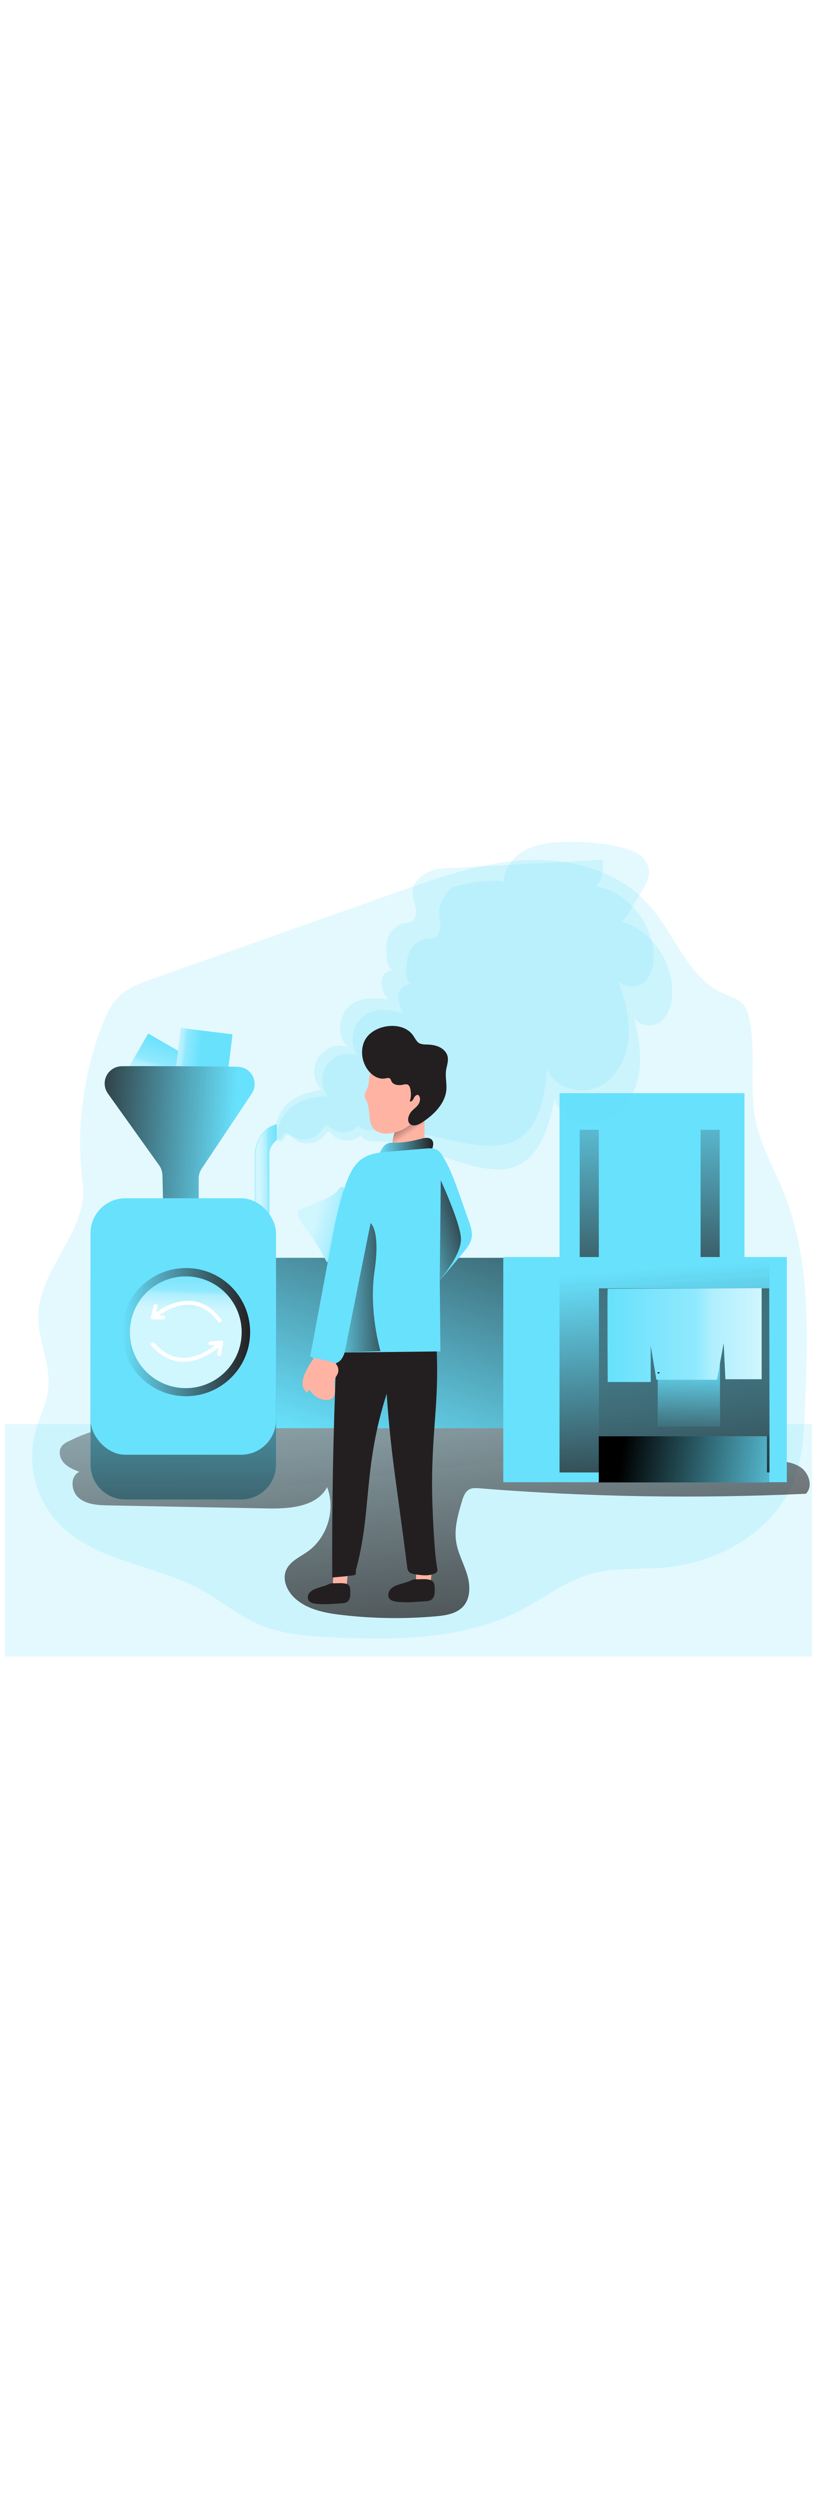<svg id="_0074_recycling" xmlns="http://www.w3.org/2000/svg" xmlns:xlink="http://www.w3.org/1999/xlink" viewBox="0 0 500 500" data-imageid="recycling-36" imageName="Recycling" class="illustrations_image" style="width: 166px;"><defs><style>.cls-1_recycling-36{clip-path:url(#clippath);}.cls-2_recycling-36{fill:url(#linear-gradient);}.cls-2_recycling-36,.cls-3_recycling-36,.cls-4_recycling-36,.cls-5_recycling-36,.cls-6_recycling-36,.cls-7_recycling-36,.cls-8_recycling-36,.cls-9_recycling-36,.cls-10_recycling-36,.cls-11_recycling-36,.cls-12_recycling-36,.cls-13_recycling-36,.cls-14_recycling-36,.cls-15_recycling-36,.cls-16_recycling-36,.cls-17_recycling-36,.cls-18_recycling-36,.cls-19_recycling-36,.cls-20_recycling-36,.cls-21_recycling-36,.cls-22_recycling-36,.cls-23_recycling-36,.cls-24_recycling-36,.cls-25_recycling-36,.cls-26_recycling-36,.cls-27_recycling-36,.cls-28_recycling-36{stroke-width:0px;}.cls-3_recycling-36,.cls-29_recycling-36{opacity:.18;}.cls-3_recycling-36,.cls-29_recycling-36,.cls-14_recycling-36,.cls-15_recycling-36,.cls-16_recycling-36,.cls-17_recycling-36,.cls-18_recycling-36,.cls-19_recycling-36{isolation:isolate;}.cls-3_recycling-36,.cls-29_recycling-36,.cls-28_recycling-36{fill:#68e1fd;}.cls-4_recycling-36{fill:url(#linear-gradient-11-recycling-36);}.cls-5_recycling-36{fill:url(#linear-gradient-12-recycling-36);}.cls-6_recycling-36{fill:url(#linear-gradient-10-recycling-36);}.cls-7_recycling-36{fill:url(#linear-gradient-17-recycling-36);}.cls-8_recycling-36{fill:url(#linear-gradient-15-recycling-36);}.cls-9_recycling-36{fill:url(#linear-gradient-21-recycling-36);}.cls-10_recycling-36{fill:url(#linear-gradient-18-recycling-36);}.cls-11_recycling-36{fill:url(#linear-gradient-14-recycling-36);}.cls-12_recycling-36{fill:url(#linear-gradient-22-recycling-36);}.cls-13_recycling-36{fill:url(#linear-gradient-20-recycling-36);}.cls-14_recycling-36{fill:url(#linear-gradient-19-recycling-36);}.cls-14_recycling-36,.cls-15_recycling-36,.cls-16_recycling-36,.cls-17_recycling-36,.cls-18_recycling-36,.cls-19_recycling-36{opacity:.69;}.cls-15_recycling-36{fill:url(#linear-gradient-13-recycling-36);}.cls-16_recycling-36{fill:url(#linear-gradient-16-recycling-36);}.cls-30_recycling-36{fill:none;stroke:#000;stroke-miterlimit:10;stroke-width:1.04px;}.cls-17_recycling-36{fill:url(#linear-gradient-8-recycling-36);}.cls-18_recycling-36{fill:url(#linear-gradient-7-recycling-36);}.cls-19_recycling-36{fill:url(#linear-gradient-5-recycling-36);}.cls-20_recycling-36{fill:url(#linear-gradient-4-recycling-36);}.cls-21_recycling-36{fill:url(#linear-gradient-2-recycling-36);}.cls-22_recycling-36{fill:url(#linear-gradient-3-recycling-36);}.cls-23_recycling-36{fill:url(#linear-gradient-9-recycling-36);}.cls-24_recycling-36{fill:url(#linear-gradient-6-recycling-36);}.cls-25_recycling-36{fill:#231f20;}.cls-26_recycling-36{fill:#fff;}.cls-27_recycling-36{fill:#ffb4a3;}</style><clipPath id="clippath_recycling-36"><path class="cls-3_recycling-36 targetColor" d="M23.05,291.16c.26,14.32,7.56,28.13,6.03,42.36-.98,9.01-5.41,17.25-7.79,25.99-5.03,19.3.02,39.83,13.42,54.59,21.82,23.54,58.23,25.07,86.38,40.5,11.6,6.39,21.84,15.13,33.92,20.51,14.81,6.59,31.4,7.66,47.59,8.33,37.77,1.56,77.31,1.06,110.88-16.33,14.28-7.39,27.24-17.75,42.73-22.07,13.99-3.9,28.82-2.53,43.3-3.69,33.35-2.69,67.07-21.8,78.93-53.09,5.32-14.04,5.99-29.34,6.59-44.34,1.77-43.73,3.26-89.02-13.26-129.54-5.52-13.52-13-26.38-16.2-40.63-4.62-20.61.11-42.41-4.2-63.08-.66-3.15-1.6-6.39-3.72-8.79-2.87-3.25-7.35-4.4-11.33-6.12-22.11-9.53-29.84-36.55-46.01-54.35-18.03-19.88-46.49-27.54-73.28-26.28-26.78,1.25-52.51,10.31-77.79,19.26l-147.36,52.23c-7.34,2.61-15,5.39-20.53,10.92-4.66,4.65-7.39,10.85-9.75,16.99-11.79,30.37-15.84,63.19-11.79,95.51,3.49,29.37-27.29,51.35-26.74,81.12Z" style="fill: rgb(104, 225, 253);"/></clipPath><linearGradient id="linear-gradient-recycling-36" x1="403.27" y1="173.73" x2="385.02" y2="345.75" gradientUnits="userSpaceOnUse"><stop offset="0" stop-color="#231f20" stop-opacity="0"/><stop offset="1" stop-color="#231f20"/></linearGradient><linearGradient id="linear-gradient-2-recycling-36" x1="387.98" y1="3938.84" x2="383.25" y2="3765.33" gradientTransform="translate(-31 4081.54) scale(1 -1)" xlink:href="#linear-gradient-recycling-36"/><linearGradient id="linear-gradient-3-recycling-36" x1="460.89" y1="3942.56" x2="456.17" y2="3769.05" gradientTransform="translate(-31 4081.54) scale(1 -1)" xlink:href="#linear-gradient-recycling-36"/><linearGradient id="linear-gradient-4-recycling-36" x1="360.4" y1="3883.41" x2="403.25" y2="3510.41" gradientTransform="translate(-119.87 4079.16) scale(1 -1)" xlink:href="#linear-gradient-recycling-36"/><linearGradient id="linear-gradient-5-recycling-36" x1="288.2" y1="3861.96" x2="276.72" y2="3861.85" gradientTransform="translate(-119.87 4079.16) scale(1 -1)" gradientUnits="userSpaceOnUse"><stop offset=".02" stop-color="#fff" stop-opacity="0"/><stop offset=".58" stop-color="#fff" stop-opacity=".39"/><stop offset=".68" stop-color="#fff" stop-opacity=".68"/><stop offset="1" stop-color="#fff"/></linearGradient><linearGradient id="linear-gradient-6-recycling-36" x1="256.6" y1="3704.87" x2="333.57" y2="3931.27" gradientTransform="translate(-31 4081.54) scale(1 -1)" xlink:href="#linear-gradient-recycling-36"/><linearGradient id="linear-gradient-7-recycling-36" x1="220.87" y1="3956.18" x2="213.22" y2="3930.68" gradientTransform="translate(-3419.37 1927) rotate(60) scale(1 -1)" xlink:href="#linear-gradient-5-recycling-36"/><linearGradient id="linear-gradient-8-recycling-36" x1="240" y1="3939.77" x2="223.65" y2="3941.41" gradientTransform="translate(-3817.66 381.79) rotate(82.97) scale(1 -1)" xlink:href="#linear-gradient-5-recycling-36"/><linearGradient id="linear-gradient-9-recycling-36" x1="396" y1="260.96" x2="407.73" y2="420.27" xlink:href="#linear-gradient-recycling-36"/><linearGradient id="linear-gradient-10-recycling-36" x1="260.04" y1="3877.41" x2="162.14" y2="3882.8" gradientTransform="translate(-119.87 4079.16) scale(1 -1)" xlink:href="#linear-gradient-recycling-36"/><linearGradient id="linear-gradient-11-recycling-36" x1="230.56" y1="3825.07" x2="229.66" y2="3594.62" gradientTransform="translate(-119.87 4079.16) scale(1 -1)" xlink:href="#linear-gradient-recycling-36"/><linearGradient id="linear-gradient-12-recycling-36" x1="104.47" y1="3782.08" x2="181.68" y2="3782.08" gradientTransform="translate(-31 4081.54) scale(1 -1)" xlink:href="#linear-gradient-recycling-36"/><linearGradient id="linear-gradient-13-recycling-36" x1="144.31" y1="3822.3" x2="143.4" y2="3796.2" gradientTransform="translate(-31 4081.54) scale(1 -1)" xlink:href="#linear-gradient-5-recycling-36"/><linearGradient id="linear-gradient-14-recycling-36" x1="441.94" y1="3702.59" x2="445.54" y2="3895.23" gradientTransform="translate(-31 4081.54) scale(1 -1)" xlink:href="#linear-gradient-recycling-36"/><linearGradient id="linear-gradient-15-recycling-36" x1="446.34" y1="3763.14" x2="444.99" y2="3697.88" gradientTransform="translate(-31 4081.54) scale(1 -1)" xlink:href="#linear-gradient-recycling-36"/><linearGradient id="linear-gradient-16-recycling-36" x1="485.81" y1="3777.91" x2="578.67" y2="3777.91" xlink:href="#linear-gradient-5-recycling-36"/><linearGradient id="linear-gradient-17-recycling-36" x1="405.9" y1="3711.29" x2="600.49" y2="3680.64" gradientTransform="translate(-31 4081.54) scale(1 -1)" gradientUnits="userSpaceOnUse"><stop offset="0" stop-color="#000"/><stop offset=".46" stop-color="#000" stop-opacity=".18"/><stop offset=".52" stop-color="#000" stop-opacity=".13"/><stop offset="1" stop-color="#000" stop-opacity="0"/></linearGradient><linearGradient id="linear-gradient-18-recycling-36" x1="247.85" y1="179.16" x2="239.16" y2="166.35" xlink:href="#linear-gradient-recycling-36"/><linearGradient id="linear-gradient-19-recycling-36" x1="342.78" y1="3839.17" x2="309.92" y2="3847.27" xlink:href="#linear-gradient-5-recycling-36"/><linearGradient id="linear-gradient-20-recycling-36" x1="348.5" y1="3888.56" x2="380.83" y2="3888.56" gradientTransform="translate(-119.87 4079.16) scale(1 -1)" xlink:href="#linear-gradient-recycling-36"/><linearGradient id="linear-gradient-21-recycling-36" x1="317.28" y1="3806.15" x2="362.52" y2="3806.82" gradientTransform="translate(-119.87 4079.16) scale(1 -1)" xlink:href="#linear-gradient-recycling-36"/><linearGradient id="linear-gradient-22-recycling-36" x1="359.59" y1="3833.43" x2="407.03" y2="3847.45" gradientTransform="translate(-119.87 4079.16) scale(1 -1)" xlink:href="#linear-gradient-recycling-36"/></defs><g id="background_recycling-36"><path class="cls-29_recycling-36 targetColor" d="M23.05,291.16c.26,14.32,7.56,28.13,6.03,42.36-.98,9.01-5.41,17.25-7.79,25.99-5.03,19.3.02,39.83,13.42,54.59,21.82,23.54,58.23,25.07,86.38,40.5,11.6,6.39,21.84,15.13,33.92,20.51,14.81,6.59,31.4,7.66,47.59,8.33,37.77,1.56,77.31,1.06,110.88-16.33,14.28-7.39,27.24-17.75,42.73-22.07,13.99-3.9,28.82-2.53,43.3-3.69,33.35-2.69,67.07-21.8,78.93-53.09,5.32-14.04,5.99-29.34,6.59-44.34,1.77-43.73,3.26-89.02-13.26-129.54-5.52-13.52-13-26.38-16.2-40.63-4.62-20.61.11-42.41-4.2-63.08-.66-3.15-1.6-6.39-3.72-8.79-2.87-3.25-7.35-4.4-11.33-6.12-22.11-9.53-29.84-36.55-46.01-54.35-18.03-19.88-46.49-27.54-73.28-26.28-26.78,1.25-52.51,10.31-77.79,19.26l-147.36,52.23c-7.34,2.61-15,5.39-20.53,10.92-4.66,4.65-7.39,10.85-9.75,16.99-11.79,30.37-15.84,63.19-11.79,95.51,3.49,29.37-27.29,51.35-26.74,81.12Z" style="fill: rgb(104, 225, 253);"/><g class="cls-1_recycling-36"><rect class="cls-3_recycling-36 targetColor" x="2.89" y="354.85" width="486.28" height="140.03" style="fill: rgb(104, 225, 253);"/></g></g><g id="machine_recycling-36"><rect class="cls-28_recycling-36 targetColor" x="337.07" y="155.51" width="111.42" height="234.13" style="fill: rgb(104, 225, 253);"/><rect class="cls-2_recycling-36" x="337.07" y="155.51" width="111.42" height="234.13"/><rect class="cls-28_recycling-36 targetColor" x="349.22" y="177.57" width="11.51" height="77.21" style="fill: rgb(104, 225, 253);"/><rect class="cls-28_recycling-36 targetColor" x="422.04" y="177.57" width="11.51" height="77.21" style="fill: rgb(104, 225, 253);"/><rect class="cls-21_recycling-36" x="349.22" y="177.57" width="11.51" height="77.21"/><rect class="cls-22_recycling-36" x="422.04" y="177.57" width="11.51" height="77.21"/><path class="cls-20_recycling-36" d="M41.24,365.23c-1.53.64-2.89,1.61-4,2.85-2.25,2.89-1.29,7.33,1.15,10.05,2.45,2.73,5.99,4.16,9.4,5.51-5.74,2.56-5.08,11.73-.26,15.75,4.82,4.02,11.64,4.33,17.92,4.45l95.85,1.84c13.38.26,29.53-1.02,35.77-12.85,5.2,13.59.15,30.32-11.66,38.75-4.8,3.41-10.81,5.94-13.08,11.34-2.46,5.85.74,12.75,5.46,16.99,7.55,6.79,18.15,8.79,28.23,9.95,18.76,2.18,37.69,2.45,56.51.8,5.95-.53,12.44-1.51,16.47-5.92,4.62-5.07,4.36-12.95,2.33-19.49-2.02-6.55-5.49-12.67-6.53-19.44-1.27-8.12,1.08-16.32,3.4-24.2.87-2.97,2.03-6.29,4.85-7.59,1.69-.8,3.65-.64,5.52-.5,65.5,5.27,131.28,6.37,196.92,3.31,4.36-4.34,1.97-12.35-3.07-15.87-5.04-3.52-11.58-3.81-17.72-4.05-57.04-2.21-60.83-27.79-117.49-34.24-56.66-6.45-166.45,6.14-223.46,8.14-27.97.98-57.03,1.64-82.49,14.42Z"/><path class="cls-28_recycling-36 targetColor" d="M153.56,248.52v-57.55s1.28-14.07,13.19-16.71v9.51s-4.4,3.2-4.4,8.07v65.86s-6.15,10.07-8.79-9.19Z" style="fill: rgb(104, 225, 253);"/><path class="cls-19_recycling-36" d="M153.78,248.47v-57.55s1.28-14.07,13.19-16.71v9.51s-4.4,3.2-4.4,8.07v65.86s-6.11,10.07-8.79-9.19Z"/><rect class="cls-28_recycling-36 targetColor" x="160.65" y="254.7" width="177.94" height="102.63" style="fill: rgb(104, 225, 253);"/><rect class="cls-24_recycling-36" x="160.65" y="254.7" width="177.94" height="102.63"/><rect class="cls-28_recycling-36 targetColor" x="303.18" y="254.22" width="170.81" height="135.65" style="fill: rgb(104, 225, 253);"/><rect class="cls-28_recycling-36 targetColor" x="74.1" y="128.37" width="40.2" height="34.53" transform="translate(-79.02 154.4) rotate(-60)" style="fill: rgb(104, 225, 253);"/><rect class="cls-18_recycling-36" x="74.1" y="128.37" width="40.2" height="34.53" transform="translate(-79.02 154.4) rotate(-60)"/><rect class="cls-28_recycling-36 targetColor" x="100.32" y="123.91" width="43.16" height="31.33" transform="translate(-31.55 243.48) rotate(-82.97)" style="fill: rgb(104, 225, 253);"/><rect class="cls-17_recycling-36" x="100.32" y="123.91" width="43.16" height="31.33" transform="translate(-31.55 243.48) rotate(-82.97)"/><path class="cls-3_recycling-36 targetColor" d="M274.49,19.7c-5.67.16-11.43.32-16.63,2.64-5.2,2.32-9.59,7.27-9.35,12.95.08,3.04,1.44,5.83,2,8.79.56,2.96-.08,6.55-2.72,7.99-1.28.72-2.72.8-4.16,1.04-6.09,1.42-10.5,6.7-10.79,12.95-.08,6.07-.8,14.39,5.12,15.75-3.68-1.52-7.75,2.24-8.15,6.15-.4,3.92,1.68,7.67,3.76,11.11-6.95-.88-14.47-1.44-20.54,2.08-8.79,5.04-10.87,18.78-4,26.22-8.41-2.2-17.02,2.83-19.22,11.25-1.39,5.3.08,10.94,3.87,14.89-7.35,1.12-14.87,3.28-20.38,8.23-5.52,4.96-9.48,14.89-6.68,21.76,4.39,1.01,3.48-4.9,5.48-4.26,2,.64,3.68,2,5.52,2.88,5.83,2.88,13.67.4,16.78-5.2.56-.96,1.28-2.24,2.4-2.08.63.17,1.19.53,1.6,1.04,4.72,4.64,13.51,4.16,17.66-.96,2,3.52,7.03,3.36,11.03,2.72,17.58-2.72,45.8,8.39,63.54,9.35,6.07.32,12.31.32,17.9-2,15.99-6.47,19.74-27.02,21.1-44.28,4.08,11.91,20.46,16.39,31.65,10.55s17.1-18.94,17.5-31.57c.4-12.63-3.68-24.94-8.15-36.69-.16,7.27,10.47,10.71,16.39,6.47,5.91-4.24,7.27-12.55,6.55-19.74-2-20.78-20.22-39.88-41.08-39.32,3.68,2.56,6.39,1.44,8.63-2.4,2.24-3.84,2.24-8.63,2.16-13.11" style="fill: rgb(104, 225, 253);"/><path class="cls-3_recycling-36 targetColor" d="M265.27,54.21c.29,3-.76,6.51-3.52,7.67-1.35.58-2.79.51-4.24.61-6.2.78-11.13,5.59-12.07,11.77-.7,6.03-2.27,14.23,3.47,16.19-3.5-1.89-7.94,1.43-8.74,5.28s.88,7.81,2.59,11.44c-6.83-1.6-14.24-2.92-20.65-.05-9.26,4.11-12.75,17.58-6.67,25.67-8.13-3.07-17.21,1.04-20.28,9.17-1.94,5.14-1.06,10.92,2.33,15.25-7.43.35-15.13,1.73-21.13,6.09-5.99,4.36-10.97,13.83-8.89,20.95,4.26,1.46,4-4.51,5.9-3.66s3.44,2.4,5.19,3.43c5.51,3.46,13.59,1.81,17.23-3.44.66-.9,1.5-2.09,2.6-1.81.6.23,1.12.65,1.48,1.19,4.22,5.1,13.01,5.53,17.67.87,1.6,3.7,6.65,4.06,10.69,3.84,17.77-.9,44.69,13.06,62.24,15.84,6.01.94,12.21,1.6,18.02-.14,16.57-4.8,22.42-24.84,25.58-41.87,2.83,12.26,18.66,18.38,30.37,13.75,11.71-4.64,18.97-17.08,20.66-29.57,1.69-12.49-1.09-25.18-4.33-37.33-.91,7.19,9.31,11.73,15.63,8.13,6.32-3.6,8.52-11.73,8.54-18.97.15-20.88-15.99-41.75-36.82-43.35,3.4,2.93,6.21,2.09,8.79-1.49,3.71-5.16,6.52-10.91,9.97-16.23,3.65-5.63,6.07-11.34,1.86-17.87-2.6-4.04-7.35-6.09-11.96-7.44-5.93-1.74-12.07-2.7-18.23-3.29-5.88-.56-11.79-.8-17.7-.7-8.34.13-16.93,1-24.31,4.9-7.38,3.9-13.32,11.45-13.21,19.79-.05-3.55-27.61.92-30.58,2.61-2.81,1.6-4.35,4.2-5.93,6.94-3.3,5.74-2.17,9.61-1.57,15.86Z" style="fill: rgb(104, 225, 253);"/><rect class="cls-23_recycling-36" x="337.07" y="255.07" width="126.49" height="128.93"/><path class="cls-28_recycling-36 targetColor" d="M73.33,139.28c19.9-.16,50.2.08,69.78.32,5.74.05,10.35,4.75,10.29,10.49-.02,2.01-.62,3.98-1.74,5.66l-30.21,45.32c-1.14,1.7-1.75,3.71-1.76,5.75v45.16c0,5.74-4.65,10.39-10.39,10.39h0c-5.65,0-10.26-4.51-10.39-10.15l-1.04-47.32c-.07-2.09-.74-4.11-1.92-5.83l-30.93-43.32c-3.36-4.66-2.3-11.15,2.35-14.5,1.74-1.25,3.82-1.94,5.96-1.96Z" style="fill: rgb(104, 225, 253);"/><path class="cls-6_recycling-36" d="M73.33,139.28c19.9-.16,50.2.08,69.78.32,5.74.05,10.35,4.75,10.29,10.49-.02,2.01-.62,3.98-1.74,5.66l-30.21,45.32c-1.14,1.7-1.75,3.71-1.76,5.75v45.16c0,5.74-4.65,10.39-10.39,10.39h0c-5.65,0-10.26-4.51-10.39-10.15l-1.04-47.32c-.07-2.09-.74-4.11-1.92-5.83l-30.93-43.32c-3.36-4.66-2.3-11.15,2.35-14.5,1.74-1.25,3.82-1.94,5.96-1.96Z"/><path class="cls-28_recycling-36 targetColor" d="M145.27,400.32h-69.7c-11.6-.01-21.01-9.42-21.02-21.02v-112.46c.01-11.6,9.42-21.01,21.02-21.02h69.7c11.6.01,21.01,9.42,21.02,21.02v112.46c-.01,11.6-9.42,21.01-21.02,21.02Z" style="fill: rgb(104, 225, 253);"/><path class="cls-4_recycling-36" d="M145.27,400.32h-69.7c-11.6-.01-21.01-9.42-21.02-21.02v-112.46c.01-11.6,9.42-21.01,21.02-21.02h69.7c11.6.01,21.01,9.42,21.02,21.02v112.46c-.01,11.6-9.42,21.01-21.02,21.02Z"/><rect class="cls-28_recycling-36 targetColor" x="54.53" y="218.82" width="111.74" height="154.5" rx="21.02" ry="21.02" style="fill: rgb(104, 225, 253);"/><circle class="cls-5_recycling-36" cx="112.07" cy="299.46" r="38.61"/><circle class="cls-28_recycling-36 targetColor" cx="111.91" cy="299.54" r="33.65" style="fill: rgb(104, 225, 253);"/><circle class="cls-15_recycling-36" cx="111.91" cy="299.54" r="33.65"/><rect class="cls-11_recycling-36" x="360.81" y="273.08" width="102.55" height="88.96"/><rect class="cls-28_recycling-36 targetColor" x="396.22" y="317.29" width="37.49" height="38.77" style="fill: rgb(104, 225, 253);"/><rect class="cls-8_recycling-36" x="396.22" y="317.29" width="37.49" height="38.77"/><path class="cls-28_recycling-36 targetColor" d="M366.09,273.32c-.32,0,0,56.19,0,56.19h25.9v-21.82l3.44,20.46h36.45l4.08-22.14,1.04,21.82h21.82v-54.83" style="fill: rgb(104, 225, 253);"/><path class="cls-16_recycling-36" d="M366.09,273.32c-.32,0,0,56.19,0,56.19h25.9v-21.82l3.44,20.46h36.45l4.08-22.14,1.04,21.82h21.82v-54.83"/><rect class="cls-28_recycling-36 targetColor" x="362.57" y="362.19" width="99.43" height="27.83" style="fill: rgb(104, 225, 253);"/><rect class="cls-7_recycling-36" x="360.71" y="362.19" width="102.73" height="27.83"/><rect class="cls-30_recycling-36" x="396.7" y="323.6" height=".72"/><path class="cls-26_recycling-36" d="M132.3,293.7c-.38,0-.74-.18-.97-.48-4.5-6.11-9.87-9.5-15.99-10.11-11.69-1.17-22.38,8.35-22.47,8.45-.52.41-1.27.33-1.69-.18-.38-.48-.35-1.17.09-1.6.46-.42,11.54-10.33,24.31-9.06,6.79.68,12.74,4.4,17.67,11.07.39.53.28,1.28-.25,1.68,0,0,0,0,0,0-.2.15-.45.23-.7.23Z"/><path class="cls-26_recycling-36" d="M92.09,291.86c-.36,0-.71-.16-.94-.45-.23-.29-.32-.67-.23-1.03l1.68-6.87c.16-.64.81-1.04,1.45-.88.64.16,1.04.81.88,1.45l-1.31,5.37,4.8-.06c.66,0,1.2.54,1.2,1.2s-.54,1.2-1.2,1.2l-6.31.08h-.02Z"/><path class="cls-26_recycling-36" d="M110.58,317.34h-.64c-6.95-.19-13.26-3.47-18.75-9.75-.44-.5-.39-1.26.1-1.7.5-.44,1.26-.39,1.7.1,5.04,5.75,10.75,8.79,17.01,8.93,12.1.35,22.29-9.99,22.38-10.09.43-.51,1.18-.57,1.69-.15.51.43.57,1.18.15,1.69-.04.05-.08.09-.13.13-.42.46-10.69,10.85-23.51,10.85Z"/><path class="cls-26_recycling-36" d="M132.06,313.92c-.07,0-.13,0-.2,0-.65-.11-1.08-.73-.98-1.37l.94-5.5-4.93.42c-.66.06-1.25-.43-1.3-1.1-.06-.66.43-1.25,1.1-1.3h0l6.47-.56c.66-.05,1.25.44,1.3,1.11,0,.1,0,.2-.01.29l-1.2,7.03c-.11.57-.61.98-1.19.98Z"/></g><g id="character_recycling-36"><path class="cls-27_recycling-36" d="M255.7,172.13v11.73c.04.6-.04,1.19-.24,1.76-.27.53-.62,1.01-1.04,1.44-2.08,2.16-4.4,4.48-7.43,5.04-2.54.27-5.09-.38-7.19-1.84-1.11-.64-2.04-1.55-2.72-2.64-.96-1.84-.48-4-.08-5.91.18-1.09.53-2.14,1.04-3.12.45-.77,1.05-1.45,1.76-2,1.28-1.12,2.64-2.16,4-3.2,1.68-1.2,3.28-2.48,4.96-3.68,1.2-.88,5.04-4.32,6.63-3.52,1.44.58.32,4.65.32,5.93Z"/><path class="cls-10_recycling-36" d="M255.7,172.13v11.73c.04.6-.04,1.19-.24,1.76-.27.53-.62,1.01-1.04,1.44-2.08,2.16-4.4,4.48-7.43,5.04-2.54.27-5.09-.38-7.19-1.84-1.11-.64-2.04-1.55-2.72-2.64-.96-1.84-.48-4-.08-5.91.18-1.09.53-2.14,1.04-3.12.45-.77,1.05-1.45,1.76-2,1.28-1.12,2.64-2.16,4-3.2,1.68-1.2,3.28-2.48,4.96-3.68,1.2-.88,5.04-4.32,6.63-3.52,1.44.58.32,4.65.32,5.93Z"/><path class="cls-28_recycling-36 targetColor" d="M209.26,229.18c1.35-7.43-2.31-16.85-2.31-16.85-.72-1.04-2.24.16-3.04,1.2-2.56,3.44-6.71,5.28-10.63,6.95-4.56,2-9.03,3.92-13.59,5.91-.4,4,2.32,7.51,4.72,10.71,4.82,6.41,9.02,13.26,12.55,20.46,0,0,10.95-20.96,12.3-28.39Z" style="fill: rgb(104, 225, 253);"/><path class="cls-14_recycling-36" d="M209.26,229.18c1.35-7.43-2.31-16.85-2.31-16.85-.72-1.04-2.24.16-3.04,1.2-2.56,3.44-6.71,5.28-10.63,6.95-4.56,2-9.03,3.92-13.59,5.91-.4,4,2.32,7.51,4.72,10.71,4.82,6.41,9.02,13.26,12.55,20.46,0,0,10.95-20.96,12.3-28.39Z"/><path class="cls-27_recycling-36" d="M201.27,444.43c.01-.43.15-.85.4-1.2.39-.42.95-.65,1.52-.64,1.78-.28,3.6-.2,5.36.24.39.04.74.24.96.56.11.25.13.53.08.8-.24,2.72-.56,5.36-.8,8.07.02.18-.04.35-.16.48-.16.24-.4.24-.64.32-1.24.39-2.54.56-3.84.48-5.28-.38-3.28-5.58-2.88-9.11Z"/><path class="cls-27_recycling-36" d="M251.39,441.49c.05-.47.18-.93.4-1.36.43-.43,1-.68,1.6-.72,1.94-.32,3.93-.24,5.83.24.43.03.82.27,1.04.64.16.24.08.56.08.88-.32,2.96-.56,5.91-.88,8.87,0,.16,0,.4-.16.48-.17.23-.44.35-.72.32-1.38.39-2.8.58-4.24.56-5.59-.4-3.36-6.07-2.96-9.91Z"/><path class="cls-25_recycling-36" d="M202.55,316.96c-1.84,43.4-2.64,86.83-2.4,130.28,2.64-.16,13.28-1.09,13.84-1.6.56-.51.32-2.48.48-3.12,9.67-35.41,4-60.35,18.46-105.94,2.48,36.13,5.52,50.75,12.47,105.11.13.95.58,1.82,1.28,2.48.88.62,1.89,1,2.96,1.12,4.08.64,8.47,1.28,12.23-.4.65-.21,1.2-.67,1.52-1.28.16-.55.16-1.13,0-1.68-1.84-9.91-3.12-38.13-3.12-50.12,0-36.61,4.8-52.19,2.4-88.72-.64-9.35-1.68-18.86-.32-28.13-3.28-7.35-12.71-8.55-20.7-8.71-3.34-.11-6.68.27-9.91,1.12-9.35,2.64-16.23,10.47-22.54,17.82-1.84,2.16-3.68,4.32-4.64,6.95-.96,2.64-.96,5.59-1.04,8.47-.16,6.19-.7,10.18-.96,16.34Z"/><path class="cls-27_recycling-36" d="M221.02,153.18c-.72,1.44-1.68,3.04-1.28,4.64.22.73.54,1.43.96,2.08,2.88,5.59.4,13.59,5.04,17.74,2.08,1.84,5.04,2.32,7.75,2.24,8.15-.4,15.43-5.59,20.3-12.15,3.36-4.48,5.91-9.75,6.23-15.27.32-5.52-1.84-11.43-6.31-14.79-4.64-3.44-10.95-3.68-16.63-2.88-4.48.64-10.39,2.32-13.03,6.39-2.24,3.5-1.2,8.15-3.04,11.99Z"/><path class="cls-25_recycling-36" d="M219.6,124.01c-2.64,5.59-1.68,12.55,2,17.5,2.4,3.28,6.39,5.91,10.47,5.12,1.04-.16,2.24-.56,2.96.16.32.44.56.92.72,1.44,1.12,2.48,4.56,2.8,7.19,2.16.77-.25,1.6-.31,2.4-.16,1.12.4,1.6,1.6,1.84,2.72.58,2.49.46,5.08-.32,7.51,1.12.48,2.08-1.04,2.56-2.16.48-1.12,2-2.4,2.8-1.44,1.28,1.44.88,3.76-.16,5.36-1.04,1.6-2.72,2.72-4,4.08-2.08,2.16-3.28,6.23-.8,7.99,2.08,1.44,4.88.24,6.95-1.12,7.19-4.64,14.07-11.43,14.71-19.98.24-3.76-.72-7.51-.24-11.19.4-2.88,1.6-5.75.96-8.63-.56-2.56-2.72-4.64-5.2-5.75s-5.12-1.36-7.83-1.44c-1.31.04-2.61-.18-3.84-.64-1.84-.96-2.72-3.12-3.92-4.8-6.5-9.35-24.56-6.63-29.25,3.28Z"/><path class="cls-28_recycling-36 targetColor" d="M237.9,185.35c-1.42-.11-2.86.03-4.24.4-2.48.96-3.84,3.52-5.04,5.91,3.92,3.84,8.87,7.03,14.39,7.11,4.8.08,9.27-2.16,13.19-4.96,1.76-1.11,3.17-2.69,4.08-4.56,2.16-5.59-1.04-7.75-5.83-6.47-5.6,1.44-10.86,2.67-16.55,2.56Z" style="fill: rgb(104, 225, 253);"/><path class="cls-13_recycling-36" d="M237.9,185.35c-1.42-.11-2.86.03-4.24.4-2.48.96-3.84,3.52-5.04,5.91,3.92,3.84,8.87,7.03,14.39,7.11,4.8.08,9.27-2.16,13.19-4.96,1.76-1.11,3.17-2.69,4.08-4.56,2.16-5.59-1.04-7.75-5.83-6.47-5.6,1.44-10.86,2.67-16.55,2.56Z"/><path class="cls-28_recycling-36 targetColor" d="M282.48,232.71c-1.76-4.96-3.52-9.99-5.28-14.95-2.88-8.15-5.75-16.39-10.23-23.9-.88-1.52-1.92-3.12-3.44-4-2.16-1.36-4.88-1.2-7.43-.96-7.27.64-14.55,1.2-21.82,1.84-5.59.48-11.43,1.04-16.07,4.24-5.75,3.92-8.39,10.95-10.63,17.5-4.08,11.75-6.23,23.66-8.47,35.89-4.08,21.9-8.15,43.72-12.23,65.62,2.88,1.92,5.83,3.92,9.19,4.64,3.36.72,7.35,0,9.51-2.72.91-1.26,1.6-2.67,2.02-4.17l57.71-.66-.39-42.74.07-.08c4.64-5.52,9.27-10.95,13.83-16.47,2.4-2.8,4.8-5.83,5.36-9.43.46-3.26-.64-6.55-1.7-9.66ZM220.62,274.98v.04c-.18-.18-.22-.26,0-.04Z" style="fill: rgb(104, 225, 253);"/><path class="cls-28_recycling-36 targetColor" d="M220.62,274.98v.04c-.18-.18-.22-.26,0-.04Z" style="fill: rgb(104, 225, 253);"/><path class="cls-27_recycling-36" d="M189.23,314.94c-2.05,2.73-3.79,5.68-5.2,8.79-1.06,1.97-1.66,4.16-1.76,6.39-.09,2.27.93,4.44,2.72,5.83l1.44-1.92c1.99,3.6,5.65,5.97,9.75,6.31,1.28.15,2.57-.13,3.68-.8,1.84-1.28,2.08-3.92,1.92-6.07-.16-2.16-.64-4.56.32-6.63.4-.8.96-1.44,1.28-2.24,1.09-2.51.17-5.44-2.16-6.87"/><path class="cls-25_recycling-36" d="M200.55,450.76c-.4-.01-.8.01-1.2.08-.53.1-1.05.29-1.52.56-2.32,1.04-4.8,1.6-7.19,2.48-1.63.48-3.09,1.39-4.24,2.64-1.04,1.36-1.36,3.36-.4,4.72.88,1.2,2.48,1.6,4,1.84,3.53.35,7.09.37,10.63.08,1.6-.08,3.2-.16,4.88-.32,1.44-.08,2.96-.24,4-1.12,1.28-1.12,1.52-2.96,1.52-4.72s.24-4.8-1.68-5.67c-2.48-1.04-6.31-.5-8.79-.56Z"/><path class="cls-25_recycling-36" d="M250.59,448.36c-.45-.01-.91.01-1.36.08-.58.14-1.15.36-1.68.64-2.56,1.2-5.28,1.76-7.91,2.64-1.76.64-3.52,1.44-4.64,2.96s-1.52,3.68-.48,5.2c.96,1.36,2.72,1.76,4.32,2,3.88.43,7.79.45,11.67.08,1.76-.08,3.52-.24,5.28-.32,1.52-.08,3.2-.24,4.4-1.2,1.44-1.2,1.68-3.28,1.68-5.12,0-2,.24-5.2-1.92-6.23-2.4-1.28-6.63-.66-9.35-.72Z"/><path class="cls-28_recycling-36 targetColor" d="M220.62,274.98v.04c-.18-.18-.22-.26,0-.04Z" style="fill: rgb(104, 225, 253);"/><path class="cls-9_recycling-36" d="M207.61,311.75l15.63-78s6,4.2,2.4,28.77c-3.6,24.58,3.56,48.36,3.56,48.36l-21.58.87Z"/><path class="cls-12_recycling-36" d="M264.9,268.36l.62-60.33s11.93,25.88,12.16,35.1c.22,9.22-9.32,20.3-12.77,25.23Z"/></g></svg>